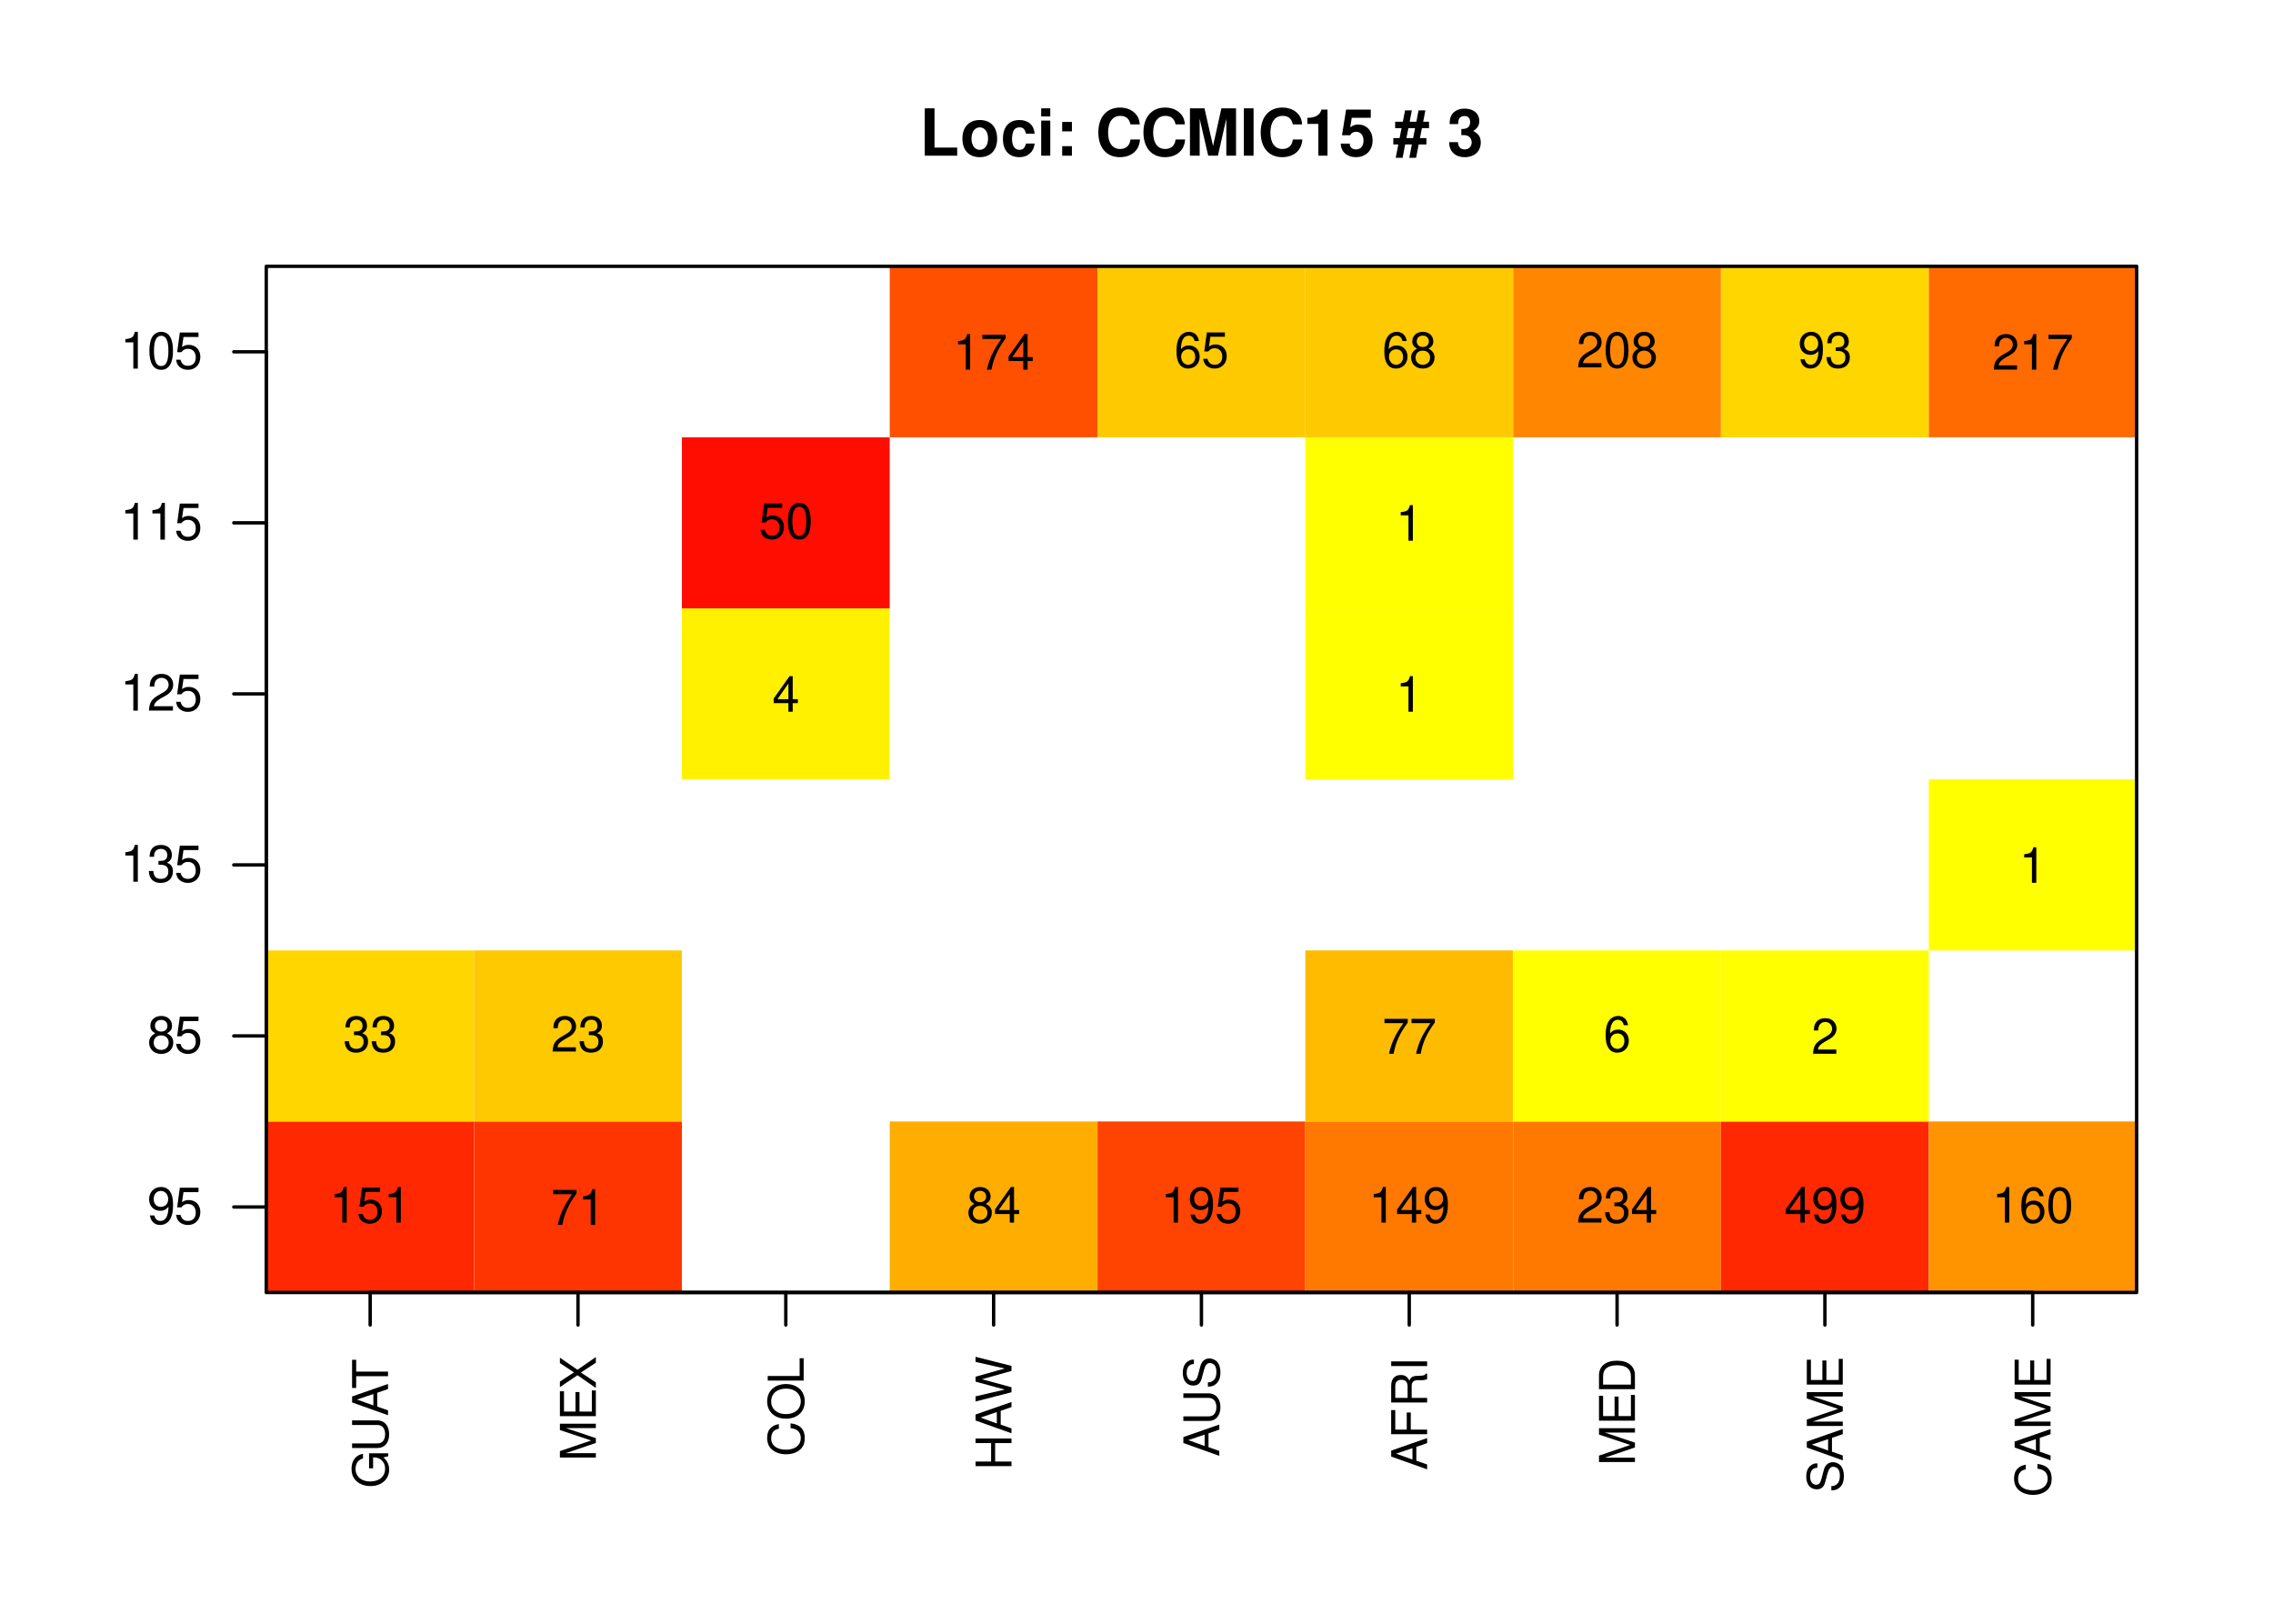 <?xml version="1.0" encoding="UTF-8"?>
<svg xmlns="http://www.w3.org/2000/svg" xmlns:xlink="http://www.w3.org/1999/xlink" width="504pt" height="360pt" viewBox="0 0 504 360" version="1.1">
<defs>
<g>
<symbol overflow="visible" id="glyph0-0">
<path style="stroke:none;" d=""/>
</symbol>
<symbol overflow="visible" id="glyph0-1">
<path style="stroke:none;" d="M 3.312 -10.5 L 1.156 -10.5 L 1.156 0 L 8.344 0 L 8.344 -1.797 L 3.312 -1.797 Z M 3.312 -10.5 "/>
</symbol>
<symbol overflow="visible" id="glyph0-2">
<path style="stroke:none;" d="M 4.344 -7.906 C 1.953 -7.906 0.5 -6.344 0.5 -3.781 C 0.5 -1.219 1.953 0.328 4.344 0.328 C 6.734 0.328 8.203 -1.219 8.203 -3.734 C 8.203 -6.375 6.766 -7.906 4.344 -7.906 Z M 4.344 -6.281 C 5.453 -6.281 6.188 -5.281 6.188 -3.766 C 6.188 -2.312 5.438 -1.297 4.344 -1.297 C 3.25 -1.297 2.516 -2.297 2.516 -3.781 C 2.516 -5.281 3.25 -6.281 4.344 -6.281 Z M 4.344 -6.281 "/>
</symbol>
<symbol overflow="visible" id="glyph0-3">
<path style="stroke:none;" d="M 7.516 -4.875 C 7.375 -6.766 6.125 -7.906 4.156 -7.906 C 1.828 -7.906 0.484 -6.375 0.484 -3.734 C 0.484 -1.172 1.828 0.328 4.141 0.328 C 6.016 0.328 7.328 -0.828 7.516 -2.688 L 5.594 -2.688 C 5.344 -1.688 4.938 -1.297 4.141 -1.297 C 3.109 -1.297 2.5 -2.203 2.5 -3.734 C 2.5 -4.484 2.656 -5.156 2.891 -5.625 C 3.125 -6.047 3.578 -6.281 4.156 -6.281 C 4.969 -6.281 5.359 -5.891 5.594 -4.875 Z M 7.516 -4.875 "/>
</symbol>
<symbol overflow="visible" id="glyph0-4">
<path style="stroke:none;" d="M 2.984 -7.781 L 0.969 -7.781 L 0.969 0 L 2.984 0 Z M 2.984 -10.5 L 0.969 -10.5 L 0.969 -8.703 L 2.984 -8.703 Z M 2.984 -10.5 "/>
</symbol>
<symbol overflow="visible" id="glyph0-5">
<path style="stroke:none;" d="M 3.781 -2.109 L 1.625 -2.109 L 1.625 0 L 3.781 0 Z M 3.781 -7.484 L 1.625 -7.484 L 1.625 -5.391 L 3.781 -5.391 Z M 3.781 -7.484 "/>
</symbol>
<symbol overflow="visible" id="glyph0-6">
<path style="stroke:none;" d=""/>
</symbol>
<symbol overflow="visible" id="glyph0-7">
<path style="stroke:none;" d="M 9.828 -6.938 C 9.75 -7.844 9.562 -8.422 9.125 -9.016 C 8.312 -10.078 7.016 -10.672 5.453 -10.672 C 2.484 -10.672 0.641 -8.562 0.641 -5.156 C 0.641 -1.766 2.469 0.328 5.391 0.328 C 8.016 0.328 9.734 -1.188 9.875 -3.594 L 7.766 -3.594 C 7.625 -2.25 6.781 -1.484 5.453 -1.484 C 3.781 -1.484 2.797 -2.844 2.797 -5.125 C 2.797 -7.453 3.812 -8.828 5.516 -8.828 C 6.766 -8.828 7.484 -8.219 7.766 -6.938 Z M 9.828 -6.938 "/>
</symbol>
<symbol overflow="visible" id="glyph0-8">
<path style="stroke:none;" d="M 3.109 -8.188 L 5 0 L 7.156 0 L 9.016 -8.188 L 9.016 0 L 11.172 0 L 11.172 -10.5 L 7.922 -10.5 L 6.078 -2.141 L 4.172 -10.5 L 0.953 -10.5 L 0.953 0 L 3.109 0 Z M 3.109 -8.188 "/>
</symbol>
<symbol overflow="visible" id="glyph0-9">
<path style="stroke:none;" d="M 3.062 -10.5 L 0.906 -10.5 L 0.906 0 L 3.062 0 Z M 3.062 -10.5 "/>
</symbol>
<symbol overflow="visible" id="glyph0-10">
<path style="stroke:none;" d="M 3.422 -7.047 L 3.422 0 L 5.453 0 L 5.453 -10.219 L 4.109 -10.219 C 3.781 -9 2.734 -8.391 0.984 -8.391 L 0.984 -7.047 Z M 3.422 -7.047 "/>
</symbol>
<symbol overflow="visible" id="glyph0-11">
<path style="stroke:none;" d="M 7.047 -10.219 L 1.578 -10.219 L 0.672 -4.531 L 2.5 -4.531 C 2.703 -5.031 3.172 -5.297 3.781 -5.297 C 4.812 -5.297 5.438 -4.562 5.438 -3.328 C 5.438 -2.125 4.812 -1.391 3.781 -1.391 C 2.906 -1.391 2.422 -1.844 2.375 -2.672 L 0.391 -2.672 C 0.422 -0.875 1.766 0.328 3.766 0.328 C 5.953 0.328 7.453 -1.172 7.453 -3.375 C 7.453 -5.469 6.156 -6.906 4.266 -6.906 C 3.594 -6.906 3.078 -6.734 2.5 -6.281 L 2.828 -8.406 L 7.047 -8.406 Z M 7.047 -10.219 "/>
</symbol>
<symbol overflow="visible" id="glyph0-12">
<path style="stroke:none;" d="M 2.109 0.469 L 2.672 -2.484 L 4.156 -2.484 L 3.594 0.469 L 5.094 0.469 L 5.672 -2.484 L 7.391 -2.484 L 7.391 -3.906 L 5.953 -3.906 L 6.391 -6.109 L 7.969 -6.109 L 7.969 -7.531 L 6.672 -7.531 L 7.156 -10.047 L 5.641 -10.047 L 5.156 -7.531 L 3.672 -7.531 L 4.156 -10.047 L 2.656 -10.047 L 2.156 -7.531 L 0.453 -7.531 L 0.453 -6.109 L 1.875 -6.109 L 1.438 -3.906 L 0.047 -3.906 L 0.047 -2.484 L 1.156 -2.484 L 0.578 0.469 Z M 2.953 -3.906 L 3.391 -6.109 L 4.875 -6.109 L 4.438 -3.906 Z M 2.953 -3.906 "/>
</symbol>
<symbol overflow="visible" id="glyph0-13">
<path style="stroke:none;" d="M 3.125 -4.562 C 3.906 -4.562 3.953 -4.562 4.312 -4.469 C 4.984 -4.281 5.422 -3.688 5.422 -2.938 C 5.422 -2.031 4.781 -1.391 3.906 -1.391 C 2.953 -1.391 2.438 -1.938 2.375 -3 L 0.422 -3 C 0.438 -0.953 1.75 0.328 3.859 0.328 C 6.031 0.328 7.438 -0.953 7.438 -2.938 C 7.438 -4.141 6.922 -4.906 5.766 -5.469 C 6.703 -6.062 7.109 -6.719 7.109 -7.656 C 7.109 -9.344 5.828 -10.438 3.859 -10.438 C 2.375 -10.438 1.234 -9.781 0.797 -8.672 C 0.609 -8.188 0.547 -7.844 0.547 -7 L 2.422 -7 C 2.438 -7.547 2.484 -7.828 2.578 -8.078 C 2.766 -8.531 3.234 -8.797 3.812 -8.797 C 4.625 -8.797 5.078 -8.312 5.078 -7.469 C 5.078 -6.422 4.5 -5.922 3.297 -5.922 L 3.125 -5.922 Z M 3.125 -4.562 "/>
</symbol>
<symbol overflow="visible" id="glyph1-0">
<path style="stroke:none;" d=""/>
</symbol>
<symbol overflow="visible" id="glyph1-1">
<path style="stroke:none;" d="M -4.203 -7.75 L -4.203 -4.422 L -3.312 -4.422 L -3.312 -6.844 L -3.094 -6.844 C -1.672 -6.844 -0.641 -5.797 -0.641 -4.344 C -0.641 -3.531 -0.938 -2.812 -1.453 -2.344 C -2.016 -1.812 -2.969 -1.5 -3.953 -1.5 C -5.906 -1.5 -7.203 -2.609 -7.203 -4.297 C -7.203 -5.5 -6.578 -6.375 -5.547 -6.594 L -5.547 -7.641 C -7.172 -7.344 -8.094 -6.125 -8.094 -4.297 C -8.094 -3.328 -7.844 -2.547 -7.328 -1.922 C -6.562 -1 -5.328 -0.484 -3.906 -0.484 C -1.453 -0.484 0.25 -1.984 0.25 -4.125 C 0.25 -5.203 -0.156 -6.062 -1.016 -6.844 L 0.047 -7.094 L 0.047 -7.75 Z M -4.203 -7.75 "/>
</symbol>
<symbol overflow="visible" id="glyph1-2">
<path style="stroke:none;" d="M -7.969 -6.031 L -2.375 -6.031 C -1.297 -6.031 -0.641 -5.25 -0.641 -3.969 C -0.641 -3.391 -0.781 -2.906 -1.062 -2.516 C -1.359 -2.125 -1.766 -1.938 -2.375 -1.938 L -7.969 -1.938 L -7.969 -0.922 L -2.375 -0.922 C -0.75 -0.922 0.25 -2.094 0.25 -3.969 C 0.25 -5.844 -0.781 -7.047 -2.375 -7.047 L -7.969 -7.047 Z M -7.969 -6.031 "/>
</symbol>
<symbol overflow="visible" id="glyph1-3">
<path style="stroke:none;" d="M -2.391 -5.172 L 0 -6 L 0 -7.125 L -7.969 -4.344 L -7.969 -3.031 L 0 -0.188 L 0 -1.266 L -2.391 -2.109 Z M -3.25 -4.891 L -3.25 -2.359 L -6.875 -3.672 Z M -3.25 -4.891 "/>
</symbol>
<symbol overflow="visible" id="glyph1-4">
<path style="stroke:none;" d="M -7.062 -3.859 L -7.062 -6.484 L -7.969 -6.484 L -7.969 -0.234 L -7.062 -0.234 L -7.062 -2.844 L 0 -2.844 L 0 -3.859 Z M -7.062 -3.859 "/>
</symbol>
<symbol overflow="visible" id="glyph1-5">
<path style="stroke:none;" d="M 0 -5.109 L -6.672 -7.344 L 0 -7.344 L 0 -8.312 L -7.969 -8.312 L -7.969 -6.906 L -1.031 -4.594 L -7.969 -2.234 L -7.969 -0.812 L 0 -0.812 L 0 -1.781 L -6.672 -1.781 L 0 -4.047 Z M 0 -5.109 "/>
</symbol>
<symbol overflow="visible" id="glyph1-6">
<path style="stroke:none;" d="M -3.625 -2 L -3.625 -6.328 L -4.516 -6.328 L -4.516 -2 L -7.062 -2 L -7.062 -6.5 L -7.969 -6.5 L -7.969 -0.984 L 0 -0.984 L 0 -6.688 L -0.891 -6.688 L -0.891 -2 Z M -3.625 -2 "/>
</symbol>
<symbol overflow="visible" id="glyph1-7">
<path style="stroke:none;" d="M -4.078 -4.266 L -7.969 -6.953 L -7.969 -5.75 L -4.844 -3.688 L -7.969 -1.656 L -7.969 -0.422 L -4.078 -3.062 L 0 -0.234 L 0 -1.469 L -3.312 -3.656 L 0 -5.828 L 0 -7.094 Z M -4.078 -4.266 "/>
</symbol>
<symbol overflow="visible" id="glyph1-8">
<path style="stroke:none;" d="M -5.5 -7.234 C -7.234 -6.906 -8.094 -5.906 -8.094 -4.156 C -8.094 -3.094 -7.75 -2.234 -7.094 -1.641 C -6.312 -0.922 -5.172 -0.531 -3.891 -0.531 C -2.578 -0.531 -1.453 -0.922 -0.672 -1.672 C -0.047 -2.297 0.25 -3.078 0.25 -4.125 C 0.25 -6.062 -0.797 -7.156 -2.906 -7.391 L -2.906 -6.344 C -2.359 -6.266 -1.984 -6.156 -1.672 -5.984 C -1.016 -5.656 -0.641 -4.984 -0.641 -4.125 C -0.641 -2.547 -1.906 -1.547 -3.906 -1.547 C -5.938 -1.547 -7.203 -2.484 -7.203 -4.047 C -7.203 -4.688 -7.016 -5.281 -6.688 -5.609 C -6.422 -5.906 -6.094 -6.078 -5.5 -6.188 Z M -5.5 -7.234 "/>
</symbol>
<symbol overflow="visible" id="glyph1-9">
<path style="stroke:none;" d="M -8.094 -4.25 C -8.094 -1.969 -6.406 -0.422 -3.922 -0.422 C -1.422 -0.422 0.25 -1.953 0.25 -4.266 C 0.25 -5.234 -0.047 -6.078 -0.594 -6.734 C -1.328 -7.594 -2.562 -8.109 -3.859 -8.109 C -6.422 -8.109 -8.094 -6.594 -8.094 -4.25 Z M -7.203 -4.25 C -7.203 -5.969 -5.891 -7.094 -3.875 -7.094 C -1.953 -7.094 -0.641 -5.938 -0.641 -4.266 C -0.641 -2.562 -1.953 -1.438 -3.922 -1.438 C -5.891 -1.438 -7.203 -2.562 -7.203 -4.25 Z M -7.203 -4.25 "/>
</symbol>
<symbol overflow="visible" id="glyph1-10">
<path style="stroke:none;" d="M -7.969 -1.891 L -7.969 -0.875 L 0 -0.875 L 0 -5.828 L -0.891 -5.828 L -0.891 -1.891 Z M -7.969 -1.891 "/>
</symbol>
<symbol overflow="visible" id="glyph1-11">
<path style="stroke:none;" d="M -3.625 -6.016 L 0 -6.016 L 0 -7.031 L -7.969 -7.031 L -7.969 -6.016 L -4.516 -6.016 L -4.516 -1.922 L -7.969 -1.922 L -7.969 -0.906 L 0 -0.906 L 0 -1.922 L -3.625 -1.922 Z M -3.625 -6.016 "/>
</symbol>
<symbol overflow="visible" id="glyph1-12">
<path style="stroke:none;" d="M 0 -8.125 L -7.969 -10.141 L -7.969 -9.016 L -1.5 -7.547 L -7.969 -5.734 L -7.969 -4.641 L -1.5 -2.875 L -7.969 -1.375 L -7.969 -0.234 L 0 -2.281 L 0 -3.391 L -6.547 -5.172 L 0 -7.016 Z M 0 -8.125 "/>
</symbol>
<symbol overflow="visible" id="glyph1-13">
<path style="stroke:none;" d="M -5.625 -6.516 C -6.172 -6.516 -6.328 -6.484 -6.688 -6.297 C -7.609 -5.859 -8.094 -4.938 -8.094 -3.594 C -8.094 -1.844 -7.203 -0.766 -5.75 -0.766 C -4.781 -0.766 -4.172 -1.281 -3.906 -2.328 L -3.375 -4.297 C -3.109 -5.312 -2.703 -5.766 -2.094 -5.766 C -1.656 -5.766 -1.219 -5.531 -0.984 -5.203 C -0.75 -4.875 -0.641 -4.375 -0.641 -3.734 C -0.641 -2.859 -0.859 -2.281 -1.312 -1.906 C -1.656 -1.609 -2.047 -1.469 -2.531 -1.484 L -2.531 -0.531 C -1.797 -0.531 -1.328 -0.672 -0.891 -1 C -0.125 -1.547 0.25 -2.453 0.25 -3.672 C 0.25 -4.625 0.031 -5.391 -0.359 -5.906 C -0.781 -6.438 -1.5 -6.781 -2.188 -6.781 C -3.172 -6.781 -3.891 -6.172 -4.188 -5.094 L -4.719 -3.094 C -4.984 -2.125 -5.281 -1.781 -5.891 -1.781 C -6.703 -1.781 -7.234 -2.484 -7.234 -3.562 C -7.234 -4.828 -6.672 -5.531 -5.625 -5.547 Z M -5.625 -6.516 "/>
</symbol>
<symbol overflow="visible" id="glyph1-14">
<path style="stroke:none;" d="M -3.625 -2 L -3.625 -5.797 L -4.516 -5.797 L -4.516 -2 L -7.062 -2 L -7.062 -6.328 L -7.969 -6.328 L -7.969 -0.984 L 0 -0.984 L 0 -2 Z M -3.625 -2 "/>
</symbol>
<symbol overflow="visible" id="glyph1-15">
<path style="stroke:none;" d="M -3.422 -2.031 L -3.422 -4.656 C -3.422 -5.562 -3 -5.969 -2.016 -5.969 L -1.297 -5.953 C -0.812 -5.953 -0.328 -6.047 0 -6.188 L 0 -7.422 L -0.25 -7.422 C -0.516 -7.031 -0.797 -6.953 -1.859 -6.938 C -3.172 -6.922 -3.562 -6.719 -3.938 -5.859 C -4.375 -6.75 -4.922 -7.109 -5.828 -7.109 C -7.203 -7.109 -7.969 -6.266 -7.969 -4.688 L -7.969 -1.016 L 0 -1.016 L 0 -2.031 Z M -4.328 -2.031 L -7.062 -2.031 L -7.062 -4.484 C -7.062 -5.062 -6.984 -5.391 -6.766 -5.641 C -6.531 -5.906 -6.172 -6.047 -5.703 -6.047 C -4.75 -6.047 -4.328 -5.562 -4.328 -4.484 Z M -4.328 -2.031 "/>
</symbol>
<symbol overflow="visible" id="glyph1-16">
<path style="stroke:none;" d="M -7.969 -2.125 L -7.969 -1.094 L 0 -1.094 L 0 -2.125 Z M -7.969 -2.125 "/>
</symbol>
<symbol overflow="visible" id="glyph1-17">
<path style="stroke:none;" d="M 0 -0.969 L 0 -4.047 C 0 -6.047 -1.5 -7.281 -3.984 -7.281 C -6.453 -7.281 -7.969 -6.062 -7.969 -4.047 L -7.969 -0.969 Z M -0.891 -1.984 L -7.062 -1.984 L -7.062 -3.859 C -7.062 -5.438 -6 -6.266 -3.969 -6.266 C -1.953 -6.266 -0.891 -5.438 -0.891 -3.859 Z M -0.891 -1.984 "/>
</symbol>
<symbol overflow="visible" id="glyph2-0">
<path style="stroke:none;" d=""/>
</symbol>
<symbol overflow="visible" id="glyph2-1">
<path style="stroke:none;" d="M 0.594 -1.859 C 0.797 -0.531 1.641 0.266 2.859 0.266 C 3.75 0.266 4.547 -0.172 5.016 -0.906 C 5.516 -1.703 5.734 -2.703 5.734 -4.172 C 5.734 -5.547 5.547 -6.422 5.062 -7.141 C 4.625 -7.812 3.922 -8.156 3.047 -8.156 C 1.516 -8.156 0.422 -7.016 0.422 -5.438 C 0.422 -3.938 1.438 -2.875 2.891 -2.875 C 3.641 -2.875 4.203 -3.141 4.719 -3.766 C 4.703 -1.734 4.078 -0.625 2.938 -0.625 C 2.234 -0.625 1.75 -1.078 1.594 -1.859 Z M 3.031 -7.281 C 3.953 -7.281 4.656 -6.516 4.656 -5.453 C 4.656 -4.453 3.984 -3.75 3 -3.75 C 2.047 -3.75 1.438 -4.438 1.438 -5.516 C 1.438 -6.547 2.109 -7.281 3.031 -7.281 Z M 3.031 -7.281 "/>
</symbol>
<symbol overflow="visible" id="glyph2-2">
<path style="stroke:none;" d="M 5.375 -8 L 1.234 -8 L 0.641 -3.641 L 1.562 -3.641 C 2.016 -4.203 2.406 -4.391 3.031 -4.391 C 4.109 -4.391 4.766 -3.656 4.766 -2.469 C 4.766 -1.312 4.109 -0.625 3.016 -0.625 C 2.156 -0.625 1.625 -1.062 1.391 -1.969 L 0.391 -1.969 C 0.531 -1.312 0.641 -1 0.875 -0.703 C 1.328 -0.094 2.141 0.266 3.047 0.266 C 4.656 0.266 5.781 -0.906 5.781 -2.609 C 5.781 -4.188 4.734 -5.266 3.203 -5.266 C 2.641 -5.266 2.188 -5.125 1.719 -4.781 L 2.047 -7.016 L 5.375 -7.016 Z M 5.375 -8 "/>
</symbol>
<symbol overflow="visible" id="glyph2-3">
<path style="stroke:none;" d="M 4.406 -4.297 C 5.25 -4.812 5.5 -5.219 5.5 -5.984 C 5.5 -7.266 4.531 -8.156 3.109 -8.156 C 1.688 -8.156 0.703 -7.266 0.703 -5.984 C 0.703 -5.219 0.953 -4.812 1.781 -4.297 C 0.875 -3.828 0.422 -3.172 0.422 -2.266 C 0.422 -0.781 1.516 0.266 3.109 0.266 C 4.688 0.266 5.781 -0.781 5.781 -2.266 C 5.781 -3.172 5.344 -3.828 4.406 -4.297 Z M 3.109 -7.281 C 3.953 -7.281 4.484 -6.766 4.484 -5.953 C 4.484 -5.188 3.938 -4.688 3.109 -4.688 C 2.25 -4.688 1.719 -5.188 1.719 -5.984 C 1.719 -6.766 2.25 -7.281 3.109 -7.281 Z M 3.109 -3.844 C 4.094 -3.844 4.766 -3.188 4.766 -2.25 C 4.766 -1.266 4.109 -0.625 3.078 -0.625 C 2.109 -0.625 1.438 -1.281 1.438 -2.234 C 1.438 -3.203 2.094 -3.844 3.109 -3.844 Z M 3.109 -3.844 "/>
</symbol>
<symbol overflow="visible" id="glyph2-4">
<path style="stroke:none;" d="M 2.922 -5.812 L 2.922 0 L 3.922 0 L 3.922 -8.156 L 3.266 -8.156 C 2.906 -6.906 2.688 -6.734 1.156 -6.531 L 1.156 -5.812 Z M 2.922 -5.812 "/>
</symbol>
<symbol overflow="visible" id="glyph2-5">
<path style="stroke:none;" d="M 2.5 -3.75 L 3.031 -3.75 C 4.125 -3.75 4.688 -3.25 4.688 -2.266 C 4.688 -1.234 4.078 -0.625 3.047 -0.625 C 1.953 -0.625 1.422 -1.172 1.359 -2.375 L 0.359 -2.375 C 0.406 -1.719 0.516 -1.281 0.703 -0.922 C 1.125 -0.141 1.906 0.266 3 0.266 C 4.641 0.266 5.703 -0.734 5.703 -2.281 C 5.703 -3.312 5.312 -3.875 4.359 -4.219 C 5.094 -4.531 5.469 -5.094 5.469 -5.906 C 5.469 -7.312 4.562 -8.156 3.031 -8.156 C 1.422 -8.156 0.562 -7.25 0.531 -5.531 L 1.516 -5.531 C 1.531 -6.031 1.578 -6.312 1.703 -6.547 C 1.922 -7.016 2.422 -7.281 3.047 -7.281 C 3.922 -7.281 4.453 -6.75 4.453 -5.875 C 4.453 -5.297 4.25 -4.953 3.812 -4.766 C 3.547 -4.641 3.188 -4.609 2.5 -4.594 Z M 2.5 -3.75 "/>
</symbol>
<symbol overflow="visible" id="glyph2-6">
<path style="stroke:none;" d="M 5.703 -0.984 L 1.5 -0.984 C 1.609 -1.656 1.969 -2.094 2.938 -2.688 L 4.078 -3.312 C 5.188 -3.938 5.766 -4.766 5.766 -5.781 C 5.766 -6.453 5.5 -7.078 5.016 -7.531 C 4.547 -7.953 3.953 -8.156 3.203 -8.156 C 2.188 -8.156 1.438 -7.797 1 -7.094 C 0.703 -6.672 0.594 -6.156 0.562 -5.344 L 1.562 -5.344 C 1.594 -5.891 1.656 -6.219 1.797 -6.484 C 2.047 -6.984 2.578 -7.281 3.172 -7.281 C 4.078 -7.281 4.75 -6.641 4.75 -5.75 C 4.75 -5.094 4.375 -4.531 3.672 -4.125 L 2.625 -3.516 C 0.953 -2.562 0.469 -1.797 0.391 -0.016 L 5.703 -0.016 Z M 5.703 -0.984 "/>
</symbol>
<symbol overflow="visible" id="glyph2-7">
<path style="stroke:none;" d="M 3.109 -8.156 C 2.359 -8.156 1.688 -7.812 1.266 -7.266 C 0.75 -6.547 0.484 -5.453 0.484 -3.953 C 0.484 -1.203 1.391 0.266 3.109 0.266 C 4.797 0.266 5.719 -1.203 5.719 -3.875 C 5.719 -5.453 5.469 -6.516 4.938 -7.266 C 4.531 -7.828 3.859 -8.156 3.109 -8.156 Z M 3.109 -7.281 C 4.172 -7.281 4.703 -6.188 4.703 -3.969 C 4.703 -1.641 4.188 -0.562 3.078 -0.562 C 2.031 -0.562 1.5 -1.688 1.5 -3.938 C 1.5 -6.188 2.031 -7.281 3.109 -7.281 Z M 3.109 -7.281 "/>
</symbol>
<symbol overflow="visible" id="glyph3-0">
<path style="stroke:none;" d=""/>
</symbol>
<symbol overflow="visible" id="glyph3-1">
<path style="stroke:none;" d="M 2.828 -5.625 L 2.828 0 L 3.797 0 L 3.797 -7.891 L 3.156 -7.891 C 2.812 -6.688 2.594 -6.516 1.109 -6.328 L 1.109 -5.625 Z M 2.828 -5.625 "/>
</symbol>
<symbol overflow="visible" id="glyph3-2">
<path style="stroke:none;" d="M 5.203 -7.75 L 1.203 -7.75 L 0.625 -3.531 L 1.5 -3.531 C 1.953 -4.062 2.328 -4.25 2.938 -4.25 C 3.969 -4.25 4.625 -3.531 4.625 -2.391 C 4.625 -1.281 3.969 -0.594 2.922 -0.594 C 2.094 -0.594 1.578 -1.031 1.344 -1.906 L 0.375 -1.906 C 0.516 -1.266 0.625 -0.969 0.859 -0.672 C 1.281 -0.094 2.078 0.25 2.953 0.25 C 4.516 0.25 5.609 -0.891 5.609 -2.516 C 5.609 -4.047 4.594 -5.094 3.109 -5.094 C 2.562 -5.094 2.125 -4.953 1.672 -4.625 L 1.984 -6.797 L 5.203 -6.797 Z M 5.203 -7.75 "/>
</symbol>
<symbol overflow="visible" id="glyph3-3">
<path style="stroke:none;" d="M 5.672 -7.75 L 0.5 -7.75 L 0.5 -6.797 L 4.688 -6.797 C 2.844 -4.156 2.094 -2.547 1.5 0 L 2.531 0 C 2.953 -2.484 3.938 -4.609 5.672 -6.938 Z M 5.672 -7.75 "/>
</symbol>
<symbol overflow="visible" id="glyph3-4">
<path style="stroke:none;" d="M 4.266 -4.156 C 5.078 -4.656 5.328 -5.047 5.328 -5.781 C 5.328 -7.031 4.375 -7.891 3 -7.891 C 1.641 -7.891 0.672 -7.031 0.672 -5.797 C 0.672 -5.047 0.922 -4.656 1.719 -4.156 C 0.844 -3.719 0.406 -3.062 0.406 -2.203 C 0.406 -0.75 1.469 0.25 3 0.25 C 4.531 0.25 5.609 -0.75 5.609 -2.203 C 5.609 -3.062 5.172 -3.719 4.266 -4.156 Z M 3 -7.047 C 3.828 -7.047 4.344 -6.547 4.344 -5.766 C 4.344 -5.031 3.812 -4.531 3 -4.531 C 2.188 -4.531 1.656 -5.031 1.656 -5.781 C 1.656 -6.547 2.188 -7.047 3 -7.047 Z M 3 -3.719 C 3.969 -3.719 4.625 -3.094 4.625 -2.172 C 4.625 -1.219 3.969 -0.594 2.984 -0.594 C 2.047 -0.594 1.391 -1.25 1.391 -2.156 C 1.391 -3.109 2.031 -3.719 3 -3.719 Z M 3 -3.719 "/>
</symbol>
<symbol overflow="visible" id="glyph3-5">
<path style="stroke:none;" d="M 3.578 -1.906 L 3.578 0 L 4.531 0 L 4.531 -1.906 L 5.672 -1.906 L 5.672 -2.781 L 4.531 -2.781 L 4.531 -7.891 L 3.828 -7.891 L 0.312 -2.922 L 0.312 -1.906 Z M 3.578 -2.781 L 1.141 -2.781 L 3.578 -6.266 Z M 3.578 -2.781 "/>
</symbol>
<symbol overflow="visible" id="glyph3-6">
<path style="stroke:none;" d="M 0.578 -1.797 C 0.766 -0.516 1.594 0.25 2.781 0.25 C 3.641 0.25 4.406 -0.156 4.859 -0.875 C 5.344 -1.656 5.562 -2.609 5.562 -4.047 C 5.562 -5.375 5.359 -6.219 4.906 -6.906 C 4.484 -7.562 3.797 -7.891 2.953 -7.891 C 1.469 -7.891 0.422 -6.797 0.422 -5.266 C 0.422 -3.812 1.391 -2.781 2.797 -2.781 C 3.531 -2.781 4.078 -3.047 4.562 -3.641 C 4.547 -1.688 3.938 -0.594 2.844 -0.594 C 2.156 -0.594 1.688 -1.031 1.547 -1.797 Z M 2.938 -7.062 C 3.828 -7.062 4.516 -6.297 4.516 -5.281 C 4.516 -4.312 3.859 -3.641 2.906 -3.641 C 1.984 -3.641 1.391 -4.297 1.391 -5.344 C 1.391 -6.328 2.047 -7.062 2.938 -7.062 Z M 2.938 -7.062 "/>
</symbol>
<symbol overflow="visible" id="glyph3-7">
<path style="stroke:none;" d="M 5.531 -0.953 L 1.453 -0.953 C 1.547 -1.609 1.906 -2.016 2.844 -2.594 L 3.938 -3.219 C 5.031 -3.812 5.578 -4.625 5.578 -5.594 C 5.578 -6.25 5.312 -6.859 4.859 -7.281 C 4.406 -7.703 3.828 -7.891 3.109 -7.891 C 2.125 -7.891 1.391 -7.547 0.969 -6.875 C 0.688 -6.453 0.562 -5.969 0.547 -5.172 L 1.5 -5.172 C 1.547 -5.703 1.609 -6.016 1.734 -6.281 C 1.984 -6.766 2.484 -7.062 3.062 -7.062 C 3.938 -7.062 4.594 -6.422 4.594 -5.562 C 4.594 -4.938 4.234 -4.391 3.547 -4 L 2.547 -3.406 C 0.922 -2.484 0.453 -1.734 0.375 -0.016 L 5.531 -0.016 Z M 5.531 -0.953 "/>
</symbol>
<symbol overflow="visible" id="glyph3-8">
<path style="stroke:none;" d="M 2.406 -3.641 L 2.938 -3.641 C 3.984 -3.641 4.547 -3.141 4.547 -2.203 C 4.547 -1.203 3.938 -0.594 2.953 -0.594 C 1.891 -0.594 1.375 -1.141 1.312 -2.297 L 0.344 -2.297 C 0.391 -1.656 0.5 -1.25 0.688 -0.891 C 1.094 -0.125 1.844 0.25 2.906 0.25 C 4.5 0.25 5.531 -0.703 5.531 -2.203 C 5.531 -3.219 5.141 -3.75 4.219 -4.078 C 4.938 -4.375 5.297 -4.922 5.297 -5.719 C 5.297 -7.078 4.406 -7.891 2.938 -7.891 C 1.375 -7.891 0.547 -7.016 0.516 -5.359 L 1.469 -5.359 C 1.484 -5.828 1.531 -6.109 1.656 -6.344 C 1.875 -6.797 2.344 -7.062 2.953 -7.062 C 3.797 -7.062 4.312 -6.547 4.312 -5.688 C 4.312 -5.141 4.125 -4.797 3.688 -4.609 C 3.422 -4.5 3.078 -4.453 2.406 -4.438 Z M 2.406 -3.641 "/>
</symbol>
<symbol overflow="visible" id="glyph3-9">
<path style="stroke:none;" d="M 5.438 -5.844 C 5.25 -7.125 4.422 -7.891 3.25 -7.891 C 2.391 -7.891 1.625 -7.484 1.172 -6.766 C 0.672 -6 0.469 -5.031 0.469 -3.609 C 0.469 -2.266 0.656 -1.438 1.125 -0.734 C 1.547 -0.094 2.219 0.25 3.062 0.25 C 4.547 0.25 5.609 -0.859 5.609 -2.391 C 5.609 -3.844 4.625 -4.875 3.234 -4.875 C 2.469 -4.875 1.875 -4.594 1.453 -4.016 C 1.469 -5.969 2.078 -7.047 3.172 -7.047 C 3.859 -7.047 4.328 -6.609 4.484 -5.844 Z M 3.109 -4.016 C 4.047 -4.016 4.625 -3.359 4.625 -2.312 C 4.625 -1.328 3.969 -0.594 3.078 -0.594 C 2.188 -0.594 1.5 -1.359 1.5 -2.359 C 1.5 -3.344 2.156 -4.016 3.109 -4.016 Z M 3.109 -4.016 "/>
</symbol>
<symbol overflow="visible" id="glyph3-10">
<path style="stroke:none;" d="M 3 -7.891 C 2.281 -7.891 1.625 -7.562 1.219 -7.031 C 0.719 -6.328 0.469 -5.281 0.469 -3.828 C 0.469 -1.156 1.344 0.25 3 0.25 C 4.641 0.25 5.531 -1.156 5.531 -3.75 C 5.531 -5.281 5.297 -6.312 4.781 -7.031 C 4.375 -7.578 3.734 -7.891 3 -7.891 Z M 3 -7.047 C 4.047 -7.047 4.547 -5.984 4.547 -3.844 C 4.547 -1.594 4.047 -0.547 2.984 -0.547 C 1.969 -0.547 1.453 -1.641 1.453 -3.812 C 1.453 -5.984 1.969 -7.047 3 -7.047 Z M 3 -7.047 "/>
</symbol>
</g>
<clipPath id="clip1">
  <path d="M 59.039 248 L 106 248 L 106 286.559 L 59.039 286.559 Z M 59.039 248 "/>
</clipPath>
<clipPath id="clip2">
  <path d="M 59.039 210 L 106 210 L 106 249 L 59.039 249 Z M 59.039 210 "/>
</clipPath>
<clipPath id="clip3">
  <path d="M 105 248 L 152 248 L 152 286.559 L 105 286.559 Z M 105 248 "/>
</clipPath>
<clipPath id="clip4">
  <path d="M 197 248 L 244 248 L 244 286.559 L 197 286.559 Z M 197 248 "/>
</clipPath>
<clipPath id="clip5">
  <path d="M 197 59.039 L 244 59.039 L 244 97 L 197 97 Z M 197 59.039 "/>
</clipPath>
<clipPath id="clip6">
  <path d="M 243 248 L 290 248 L 290 286.559 L 243 286.559 Z M 243 248 "/>
</clipPath>
<clipPath id="clip7">
  <path d="M 243 59.039 L 290 59.039 L 290 97 L 243 97 Z M 243 59.039 "/>
</clipPath>
<clipPath id="clip8">
  <path d="M 289 248 L 336 248 L 336 286.559 L 289 286.559 Z M 289 248 "/>
</clipPath>
<clipPath id="clip9">
  <path d="M 289 59.039 L 336 59.039 L 336 97 L 289 97 Z M 289 59.039 "/>
</clipPath>
<clipPath id="clip10">
  <path d="M 335 248 L 382 248 L 382 286.559 L 335 286.559 Z M 335 248 "/>
</clipPath>
<clipPath id="clip11">
  <path d="M 335 59.039 L 382 59.039 L 382 97 L 335 97 Z M 335 59.039 "/>
</clipPath>
<clipPath id="clip12">
  <path d="M 381 248 L 428 248 L 428 286.559 L 381 286.559 Z M 381 248 "/>
</clipPath>
<clipPath id="clip13">
  <path d="M 381 59.039 L 428 59.039 L 428 97 L 381 97 Z M 381 59.039 "/>
</clipPath>
<clipPath id="clip14">
  <path d="M 427 248 L 473.758 248 L 473.758 286.559 L 427 286.559 Z M 427 248 "/>
</clipPath>
<clipPath id="clip15">
  <path d="M 427 172 L 473.758 172 L 473.758 211 L 427 211 Z M 427 172 "/>
</clipPath>
<clipPath id="clip16">
  <path d="M 427 59.039 L 473.758 59.039 L 473.758 97 L 427 97 Z M 427 59.039 "/>
</clipPath>
</defs>
<g id="surface3927">
<rect x="0" y="0" width="504" height="360" style="fill:rgb(100%,100%,100%);fill-opacity:1;stroke:none;"/>
<g style="fill:rgb(0%,0%,0%);fill-opacity:1;">
  <use xlink:href="#glyph0-1" x="203.898" y="34.517"/>
  <use xlink:href="#glyph0-2" x="212.898" y="34.517"/>
  <use xlink:href="#glyph0-3" x="221.898" y="34.517"/>
  <use xlink:href="#glyph0-4" x="229.898" y="34.517"/>
  <use xlink:href="#glyph0-5" x="233.898" y="34.517"/>
  <use xlink:href="#glyph0-6" x="238.898" y="34.517"/>
  <use xlink:href="#glyph0-7" x="242.898" y="34.517"/>
  <use xlink:href="#glyph0-7" x="252.898" y="34.517"/>
  <use xlink:href="#glyph0-8" x="262.898" y="34.517"/>
  <use xlink:href="#glyph0-9" x="274.898" y="34.517"/>
  <use xlink:href="#glyph0-7" x="278.898" y="34.517"/>
  <use xlink:href="#glyph0-10" x="288.898" y="34.517"/>
  <use xlink:href="#glyph0-11" x="296.898" y="34.517"/>
  <use xlink:href="#glyph0-6" x="304.898" y="34.517"/>
  <use xlink:href="#glyph0-12" x="308.898" y="34.517"/>
  <use xlink:href="#glyph0-6" x="316.898" y="34.517"/>
  <use xlink:href="#glyph0-13" x="320.898" y="34.517"/>
</g>
<g clip-path="url(#clip1)" clip-rule="nonzero">
<path style=" stroke:none;fill-rule:nonzero;fill:rgb(100%,15.686%,0%);fill-opacity:1;" d="M 59.039 286.559 L 105.117 286.559 L 105.117 248.637 L 59.039 248.637 Z M 59.039 286.559 "/>
</g>
<g clip-path="url(#clip2)" clip-rule="nonzero">
<path style=" stroke:none;fill-rule:nonzero;fill:rgb(100%,83.922%,0%);fill-opacity:1;" d="M 59.039 248.641 L 105.117 248.641 L 105.117 210.719 L 59.039 210.719 Z M 59.039 248.641 "/>
</g>
<g clip-path="url(#clip3)" clip-rule="nonzero">
<path style=" stroke:none;fill-rule:nonzero;fill:rgb(100%,20.784%,0%);fill-opacity:1;" d="M 105.121 286.559 L 151.199 286.559 L 151.199 248.637 L 105.121 248.637 Z M 105.121 286.559 "/>
</g>
<path style=" stroke:none;fill-rule:nonzero;fill:rgb(100%,78.824%,0%);fill-opacity:1;" d="M 105.121 248.641 L 151.199 248.641 L 151.199 210.719 L 105.121 210.719 Z M 105.121 248.641 "/>
<path style=" stroke:none;fill-rule:nonzero;fill:rgb(100%,94.51%,0%);fill-opacity:1;" d="M 151.199 172.801 L 197.277 172.801 L 197.277 134.879 L 151.199 134.879 Z M 151.199 172.801 "/>
<path style=" stroke:none;fill-rule:nonzero;fill:rgb(100%,5.098%,0%);fill-opacity:1;" d="M 151.199 134.879 L 197.277 134.879 L 197.277 96.957 L 151.199 96.957 Z M 151.199 134.879 "/>
<g clip-path="url(#clip4)" clip-rule="nonzero">
<path style=" stroke:none;fill-rule:nonzero;fill:rgb(100%,68.235%,0%);fill-opacity:1;" d="M 197.281 286.559 L 243.359 286.559 L 243.359 248.637 L 197.281 248.637 Z M 197.281 286.559 "/>
</g>
<g clip-path="url(#clip5)" clip-rule="nonzero">
<path style=" stroke:none;fill-rule:nonzero;fill:rgb(100%,31.373%,0%);fill-opacity:1;" d="M 197.281 96.961 L 243.359 96.961 L 243.359 59.039 L 197.281 59.039 Z M 197.281 96.961 "/>
</g>
<g clip-path="url(#clip6)" clip-rule="nonzero">
<path style=" stroke:none;fill-rule:nonzero;fill:rgb(100%,26.275%,0%);fill-opacity:1;" d="M 243.359 286.559 L 289.438 286.559 L 289.438 248.637 L 243.359 248.637 Z M 243.359 286.559 "/>
</g>
<g clip-path="url(#clip7)" clip-rule="nonzero">
<path style=" stroke:none;fill-rule:nonzero;fill:rgb(100%,78.824%,0%);fill-opacity:1;" d="M 243.359 96.961 L 289.438 96.961 L 289.438 59.039 L 243.359 59.039 Z M 243.359 96.961 "/>
</g>
<g clip-path="url(#clip8)" clip-rule="nonzero">
<path style=" stroke:none;fill-rule:nonzero;fill:rgb(100%,47.059%,0%);fill-opacity:1;" d="M 289.441 286.559 L 335.52 286.559 L 335.52 248.637 L 289.441 248.637 Z M 289.441 286.559 "/>
</g>
<path style=" stroke:none;fill-rule:nonzero;fill:rgb(100%,73.333%,0%);fill-opacity:1;" d="M 289.441 248.641 L 335.52 248.641 L 335.52 210.719 L 289.441 210.719 Z M 289.441 248.641 "/>
<path style=" stroke:none;fill-rule:nonzero;fill:rgb(100%,100%,0%);fill-opacity:1;" d="M 289.441 172.801 L 335.52 172.801 L 335.52 134.879 L 289.441 134.879 Z M 289.441 172.801 "/>
<path style=" stroke:none;fill-rule:nonzero;fill:rgb(100%,100%,0%);fill-opacity:1;" d="M 289.441 134.879 L 335.52 134.879 L 335.52 96.957 L 289.441 96.957 Z M 289.441 134.879 "/>
<g clip-path="url(#clip9)" clip-rule="nonzero">
<path style=" stroke:none;fill-rule:nonzero;fill:rgb(100%,78.824%,0%);fill-opacity:1;" d="M 289.441 96.961 L 335.52 96.961 L 335.52 59.039 L 289.441 59.039 Z M 289.441 96.961 "/>
</g>
<g clip-path="url(#clip10)" clip-rule="nonzero">
<path style=" stroke:none;fill-rule:nonzero;fill:rgb(100%,47.059%,0%);fill-opacity:1;" d="M 335.52 286.559 L 381.598 286.559 L 381.598 248.637 L 335.52 248.637 Z M 335.52 286.559 "/>
</g>
<path style=" stroke:none;fill-rule:nonzero;fill:rgb(100%,100%,0%);fill-opacity:1;" d="M 335.52 248.641 L 381.598 248.641 L 381.598 210.719 L 335.52 210.719 Z M 335.52 248.641 "/>
<g clip-path="url(#clip11)" clip-rule="nonzero">
<path style=" stroke:none;fill-rule:nonzero;fill:rgb(100%,52.549%,0%);fill-opacity:1;" d="M 335.52 96.961 L 381.598 96.961 L 381.598 59.039 L 335.52 59.039 Z M 335.52 96.961 "/>
</g>
<g clip-path="url(#clip12)" clip-rule="nonzero">
<path style=" stroke:none;fill-rule:nonzero;fill:rgb(100%,15.686%,0%);fill-opacity:1;" d="M 381.602 286.559 L 427.68 286.559 L 427.68 248.637 L 381.602 248.637 Z M 381.602 286.559 "/>
</g>
<path style=" stroke:none;fill-rule:nonzero;fill:rgb(100%,100%,0%);fill-opacity:1;" d="M 381.602 248.641 L 427.68 248.641 L 427.68 210.719 L 381.602 210.719 Z M 381.602 248.641 "/>
<g clip-path="url(#clip13)" clip-rule="nonzero">
<path style=" stroke:none;fill-rule:nonzero;fill:rgb(100%,83.922%,0%);fill-opacity:1;" d="M 381.602 96.961 L 427.68 96.961 L 427.68 59.039 L 381.602 59.039 Z M 381.602 96.961 "/>
</g>
<g clip-path="url(#clip14)" clip-rule="nonzero">
<path style=" stroke:none;fill-rule:nonzero;fill:rgb(100%,57.647%,0%);fill-opacity:1;" d="M 427.68 286.559 L 473.758 286.559 L 473.758 248.637 L 427.68 248.637 Z M 427.68 286.559 "/>
</g>
<g clip-path="url(#clip15)" clip-rule="nonzero">
<path style=" stroke:none;fill-rule:nonzero;fill:rgb(100%,100%,0%);fill-opacity:1;" d="M 427.68 210.719 L 473.758 210.719 L 473.758 172.797 L 427.68 172.797 Z M 427.68 210.719 "/>
</g>
<g clip-path="url(#clip16)" clip-rule="nonzero">
<path style=" stroke:none;fill-rule:nonzero;fill:rgb(100%,41.961%,0%);fill-opacity:1;" d="M 427.68 96.961 L 473.758 96.961 L 473.758 59.039 L 427.68 59.039 Z M 427.68 96.961 "/>
</g>
<path style="fill:none;stroke-width:0.75;stroke-linecap:round;stroke-linejoin:round;stroke:rgb(0%,0%,0%);stroke-opacity:1;stroke-miterlimit:10;" d="M 82.078 286.559 L 450.719 286.559 "/>
<path style="fill:none;stroke-width:0.75;stroke-linecap:round;stroke-linejoin:round;stroke:rgb(0%,0%,0%);stroke-opacity:1;stroke-miterlimit:10;" d="M 82.078 286.559 L 82.078 293.762 "/>
<path style="fill:none;stroke-width:0.75;stroke-linecap:round;stroke-linejoin:round;stroke:rgb(0%,0%,0%);stroke-opacity:1;stroke-miterlimit:10;" d="M 128.16 286.559 L 128.16 293.762 "/>
<path style="fill:none;stroke-width:0.75;stroke-linecap:round;stroke-linejoin:round;stroke:rgb(0%,0%,0%);stroke-opacity:1;stroke-miterlimit:10;" d="M 174.238 286.559 L 174.238 293.762 "/>
<path style="fill:none;stroke-width:0.75;stroke-linecap:round;stroke-linejoin:round;stroke:rgb(0%,0%,0%);stroke-opacity:1;stroke-miterlimit:10;" d="M 220.32 286.559 L 220.32 293.762 "/>
<path style="fill:none;stroke-width:0.75;stroke-linecap:round;stroke-linejoin:round;stroke:rgb(0%,0%,0%);stroke-opacity:1;stroke-miterlimit:10;" d="M 266.398 286.559 L 266.398 293.762 "/>
<path style="fill:none;stroke-width:0.75;stroke-linecap:round;stroke-linejoin:round;stroke:rgb(0%,0%,0%);stroke-opacity:1;stroke-miterlimit:10;" d="M 312.48 286.559 L 312.48 293.762 "/>
<path style="fill:none;stroke-width:0.75;stroke-linecap:round;stroke-linejoin:round;stroke:rgb(0%,0%,0%);stroke-opacity:1;stroke-miterlimit:10;" d="M 358.559 286.559 L 358.559 293.762 "/>
<path style="fill:none;stroke-width:0.75;stroke-linecap:round;stroke-linejoin:round;stroke:rgb(0%,0%,0%);stroke-opacity:1;stroke-miterlimit:10;" d="M 404.641 286.559 L 404.641 293.762 "/>
<path style="fill:none;stroke-width:0.75;stroke-linecap:round;stroke-linejoin:round;stroke:rgb(0%,0%,0%);stroke-opacity:1;stroke-miterlimit:10;" d="M 450.719 286.559 L 450.719 293.762 "/>
<g style="fill:rgb(0%,0%,0%);fill-opacity:1;">
  <use xlink:href="#glyph1-1" x="86.038" y="329.961"/>
  <use xlink:href="#glyph1-2" x="86.038" y="321.961"/>
  <use xlink:href="#glyph1-3" x="86.038" y="313.961"/>
  <use xlink:href="#glyph1-4" x="86.038" y="307.961"/>
</g>
<g style="fill:rgb(0%,0%,0%);fill-opacity:1;">
  <use xlink:href="#glyph1-5" x="132.12" y="323.961"/>
  <use xlink:href="#glyph1-6" x="132.12" y="314.961"/>
  <use xlink:href="#glyph1-7" x="132.12" y="307.961"/>
</g>
<g style="fill:rgb(0%,0%,0%);fill-opacity:1;">
  <use xlink:href="#glyph1-8" x="178.198" y="322.961"/>
  <use xlink:href="#glyph1-9" x="178.198" y="314.961"/>
  <use xlink:href="#glyph1-10" x="178.198" y="306.961"/>
</g>
<g style="fill:rgb(0%,0%,0%);fill-opacity:1;">
  <use xlink:href="#glyph1-11" x="224.28" y="325.961"/>
  <use xlink:href="#glyph1-3" x="224.28" y="317.961"/>
  <use xlink:href="#glyph1-12" x="224.28" y="310.961"/>
</g>
<g style="fill:rgb(0%,0%,0%);fill-opacity:1;">
  <use xlink:href="#glyph1-3" x="270.358" y="322.961"/>
  <use xlink:href="#glyph1-2" x="270.358" y="315.961"/>
  <use xlink:href="#glyph1-13" x="270.358" y="307.961"/>
</g>
<g style="fill:rgb(0%,0%,0%);fill-opacity:1;">
  <use xlink:href="#glyph1-3" x="316.44" y="325.961"/>
  <use xlink:href="#glyph1-14" x="316.44" y="318.961"/>
  <use xlink:href="#glyph1-15" x="316.44" y="311.961"/>
  <use xlink:href="#glyph1-16" x="316.44" y="303.961"/>
</g>
<g style="fill:rgb(0%,0%,0%);fill-opacity:1;">
  <use xlink:href="#glyph1-5" x="362.519" y="324.961"/>
  <use xlink:href="#glyph1-6" x="362.519" y="315.961"/>
  <use xlink:href="#glyph1-17" x="362.519" y="308.961"/>
</g>
<g style="fill:rgb(0%,0%,0%);fill-opacity:1;">
  <use xlink:href="#glyph1-13" x="408.601" y="330.961"/>
  <use xlink:href="#glyph1-3" x="408.601" y="323.961"/>
  <use xlink:href="#glyph1-5" x="408.601" y="316.961"/>
  <use xlink:href="#glyph1-6" x="408.601" y="307.961"/>
</g>
<g style="fill:rgb(0%,0%,0%);fill-opacity:1;">
  <use xlink:href="#glyph1-8" x="454.679" y="331.961"/>
  <use xlink:href="#glyph1-3" x="454.679" y="323.961"/>
  <use xlink:href="#glyph1-5" x="454.679" y="316.961"/>
  <use xlink:href="#glyph1-6" x="454.679" y="307.961"/>
</g>
<path style="fill:none;stroke-width:0.75;stroke-linecap:round;stroke-linejoin:round;stroke:rgb(0%,0%,0%);stroke-opacity:1;stroke-miterlimit:10;" d="M 59.039 267.602 L 59.039 78 "/>
<path style="fill:none;stroke-width:0.75;stroke-linecap:round;stroke-linejoin:round;stroke:rgb(0%,0%,0%);stroke-opacity:1;stroke-miterlimit:10;" d="M 59.039 267.602 L 51.84 267.602 "/>
<path style="fill:none;stroke-width:0.75;stroke-linecap:round;stroke-linejoin:round;stroke:rgb(0%,0%,0%);stroke-opacity:1;stroke-miterlimit:10;" d="M 59.039 229.68 L 51.84 229.68 "/>
<path style="fill:none;stroke-width:0.75;stroke-linecap:round;stroke-linejoin:round;stroke:rgb(0%,0%,0%);stroke-opacity:1;stroke-miterlimit:10;" d="M 59.039 191.762 L 51.84 191.762 "/>
<path style="fill:none;stroke-width:0.75;stroke-linecap:round;stroke-linejoin:round;stroke:rgb(0%,0%,0%);stroke-opacity:1;stroke-miterlimit:10;" d="M 59.039 153.84 L 51.84 153.84 "/>
<path style="fill:none;stroke-width:0.75;stroke-linecap:round;stroke-linejoin:round;stroke:rgb(0%,0%,0%);stroke-opacity:1;stroke-miterlimit:10;" d="M 59.039 115.922 L 51.84 115.922 "/>
<path style="fill:none;stroke-width:0.75;stroke-linecap:round;stroke-linejoin:round;stroke:rgb(0%,0%,0%);stroke-opacity:1;stroke-miterlimit:10;" d="M 59.039 78 L 51.84 78 "/>
<g style="fill:rgb(0%,0%,0%);fill-opacity:1;">
  <use xlink:href="#glyph2-1" x="32.641" y="271.325"/>
  <use xlink:href="#glyph2-2" x="38.641" y="271.325"/>
</g>
<g style="fill:rgb(0%,0%,0%);fill-opacity:1;">
  <use xlink:href="#glyph2-3" x="32.641" y="233.403"/>
  <use xlink:href="#glyph2-2" x="38.641" y="233.403"/>
</g>
<g style="fill:rgb(0%,0%,0%);fill-opacity:1;">
  <use xlink:href="#glyph2-4" x="26.641" y="195.485"/>
  <use xlink:href="#glyph2-5" x="32.641" y="195.485"/>
  <use xlink:href="#glyph2-2" x="38.641" y="195.485"/>
</g>
<g style="fill:rgb(0%,0%,0%);fill-opacity:1;">
  <use xlink:href="#glyph2-4" x="26.641" y="157.563"/>
  <use xlink:href="#glyph2-6" x="32.641" y="157.563"/>
  <use xlink:href="#glyph2-2" x="38.641" y="157.563"/>
</g>
<g style="fill:rgb(0%,0%,0%);fill-opacity:1;">
  <use xlink:href="#glyph2-4" x="26.641" y="119.646"/>
  <use xlink:href="#glyph2-4" x="32.641" y="119.646"/>
  <use xlink:href="#glyph2-2" x="38.641" y="119.646"/>
</g>
<g style="fill:rgb(0%,0%,0%);fill-opacity:1;">
  <use xlink:href="#glyph2-4" x="26.641" y="81.724"/>
  <use xlink:href="#glyph2-7" x="32.641" y="81.724"/>
  <use xlink:href="#glyph2-2" x="38.641" y="81.724"/>
</g>
<path style="fill:none;stroke-width:0.75;stroke-linecap:round;stroke-linejoin:round;stroke:rgb(0%,0%,0%);stroke-opacity:1;stroke-miterlimit:10;" d="M 59.039 286.559 L 473.762 286.559 L 473.762 59.039 L 59.039 59.039 Z M 59.039 286.559 "/>
<g style="fill:rgb(0%,0%,0%);fill-opacity:1;">
  <use xlink:href="#glyph3-1" x="73.078" y="271.062"/>
  <use xlink:href="#glyph3-2" x="79.078" y="271.062"/>
  <use xlink:href="#glyph3-1" x="85.078" y="271.062"/>
</g>
<g style="fill:rgb(0%,0%,0%);fill-opacity:1;">
  <use xlink:href="#glyph3-3" x="122.16" y="271.562"/>
  <use xlink:href="#glyph3-1" x="128.16" y="271.562"/>
</g>
<g style="fill:rgb(0%,0%,0%);fill-opacity:1;">
  <use xlink:href="#glyph3-4" x="214.32" y="271.062"/>
  <use xlink:href="#glyph3-5" x="220.32" y="271.062"/>
</g>
<g style="fill:rgb(0%,0%,0%);fill-opacity:1;">
  <use xlink:href="#glyph3-1" x="257.398" y="271.062"/>
  <use xlink:href="#glyph3-6" x="263.398" y="271.062"/>
  <use xlink:href="#glyph3-2" x="269.398" y="271.062"/>
</g>
<g style="fill:rgb(0%,0%,0%);fill-opacity:1;">
  <use xlink:href="#glyph3-1" x="303.48" y="271.062"/>
  <use xlink:href="#glyph3-5" x="309.48" y="271.062"/>
  <use xlink:href="#glyph3-6" x="315.48" y="271.062"/>
</g>
<g style="fill:rgb(0%,0%,0%);fill-opacity:1;">
  <use xlink:href="#glyph3-7" x="349.559" y="271.062"/>
  <use xlink:href="#glyph3-8" x="355.559" y="271.062"/>
  <use xlink:href="#glyph3-5" x="361.559" y="271.062"/>
</g>
<g style="fill:rgb(0%,0%,0%);fill-opacity:1;">
  <use xlink:href="#glyph3-5" x="395.641" y="271.062"/>
  <use xlink:href="#glyph3-6" x="401.641" y="271.062"/>
  <use xlink:href="#glyph3-6" x="407.641" y="271.062"/>
</g>
<g style="fill:rgb(0%,0%,0%);fill-opacity:1;">
  <use xlink:href="#glyph3-1" x="441.719" y="271.062"/>
  <use xlink:href="#glyph3-9" x="447.719" y="271.062"/>
  <use xlink:href="#glyph3-10" x="453.719" y="271.062"/>
</g>
<g style="fill:rgb(0%,0%,0%);fill-opacity:1;">
  <use xlink:href="#glyph3-8" x="76.078" y="233.14"/>
  <use xlink:href="#glyph3-8" x="82.078" y="233.14"/>
</g>
<g style="fill:rgb(0%,0%,0%);fill-opacity:1;">
  <use xlink:href="#glyph3-7" x="122.16" y="233.14"/>
  <use xlink:href="#glyph3-8" x="128.16" y="233.14"/>
</g>
<g style="fill:rgb(0%,0%,0%);fill-opacity:1;">
  <use xlink:href="#glyph3-3" x="306.48" y="233.64"/>
  <use xlink:href="#glyph3-3" x="312.48" y="233.64"/>
</g>
<g style="fill:rgb(0%,0%,0%);fill-opacity:1;">
  <use xlink:href="#glyph3-9" x="355.559" y="233.14"/>
</g>
<g style="fill:rgb(0%,0%,0%);fill-opacity:1;">
  <use xlink:href="#glyph3-7" x="401.641" y="233.64"/>
</g>
<g style="fill:rgb(0%,0%,0%);fill-opacity:1;">
  <use xlink:href="#glyph3-1" x="447.719" y="195.722"/>
</g>
<g style="fill:rgb(0%,0%,0%);fill-opacity:1;">
  <use xlink:href="#glyph3-5" x="171.238" y="157.8"/>
</g>
<g style="fill:rgb(0%,0%,0%);fill-opacity:1;">
  <use xlink:href="#glyph3-1" x="309.48" y="157.8"/>
</g>
<g style="fill:rgb(0%,0%,0%);fill-opacity:1;">
  <use xlink:href="#glyph3-2" x="168.238" y="119.382"/>
  <use xlink:href="#glyph3-10" x="174.238" y="119.382"/>
</g>
<g style="fill:rgb(0%,0%,0%);fill-opacity:1;">
  <use xlink:href="#glyph3-1" x="309.48" y="119.882"/>
</g>
<g style="fill:rgb(0%,0%,0%);fill-opacity:1;">
  <use xlink:href="#glyph3-1" x="211.32" y="81.96"/>
  <use xlink:href="#glyph3-3" x="217.32" y="81.96"/>
  <use xlink:href="#glyph3-5" x="223.32" y="81.96"/>
</g>
<g style="fill:rgb(0%,0%,0%);fill-opacity:1;">
  <use xlink:href="#glyph3-9" x="260.398" y="81.46"/>
  <use xlink:href="#glyph3-2" x="266.398" y="81.46"/>
</g>
<g style="fill:rgb(0%,0%,0%);fill-opacity:1;">
  <use xlink:href="#glyph3-9" x="306.48" y="81.46"/>
  <use xlink:href="#glyph3-4" x="312.48" y="81.46"/>
</g>
<g style="fill:rgb(0%,0%,0%);fill-opacity:1;">
  <use xlink:href="#glyph3-7" x="349.559" y="81.46"/>
  <use xlink:href="#glyph3-10" x="355.559" y="81.46"/>
  <use xlink:href="#glyph3-4" x="361.559" y="81.46"/>
</g>
<g style="fill:rgb(0%,0%,0%);fill-opacity:1;">
  <use xlink:href="#glyph3-6" x="398.641" y="81.46"/>
  <use xlink:href="#glyph3-8" x="404.641" y="81.46"/>
</g>
<g style="fill:rgb(0%,0%,0%);fill-opacity:1;">
  <use xlink:href="#glyph3-7" x="441.719" y="81.96"/>
  <use xlink:href="#glyph3-1" x="447.719" y="81.96"/>
  <use xlink:href="#glyph3-3" x="453.719" y="81.96"/>
</g>
</g>
</svg>
